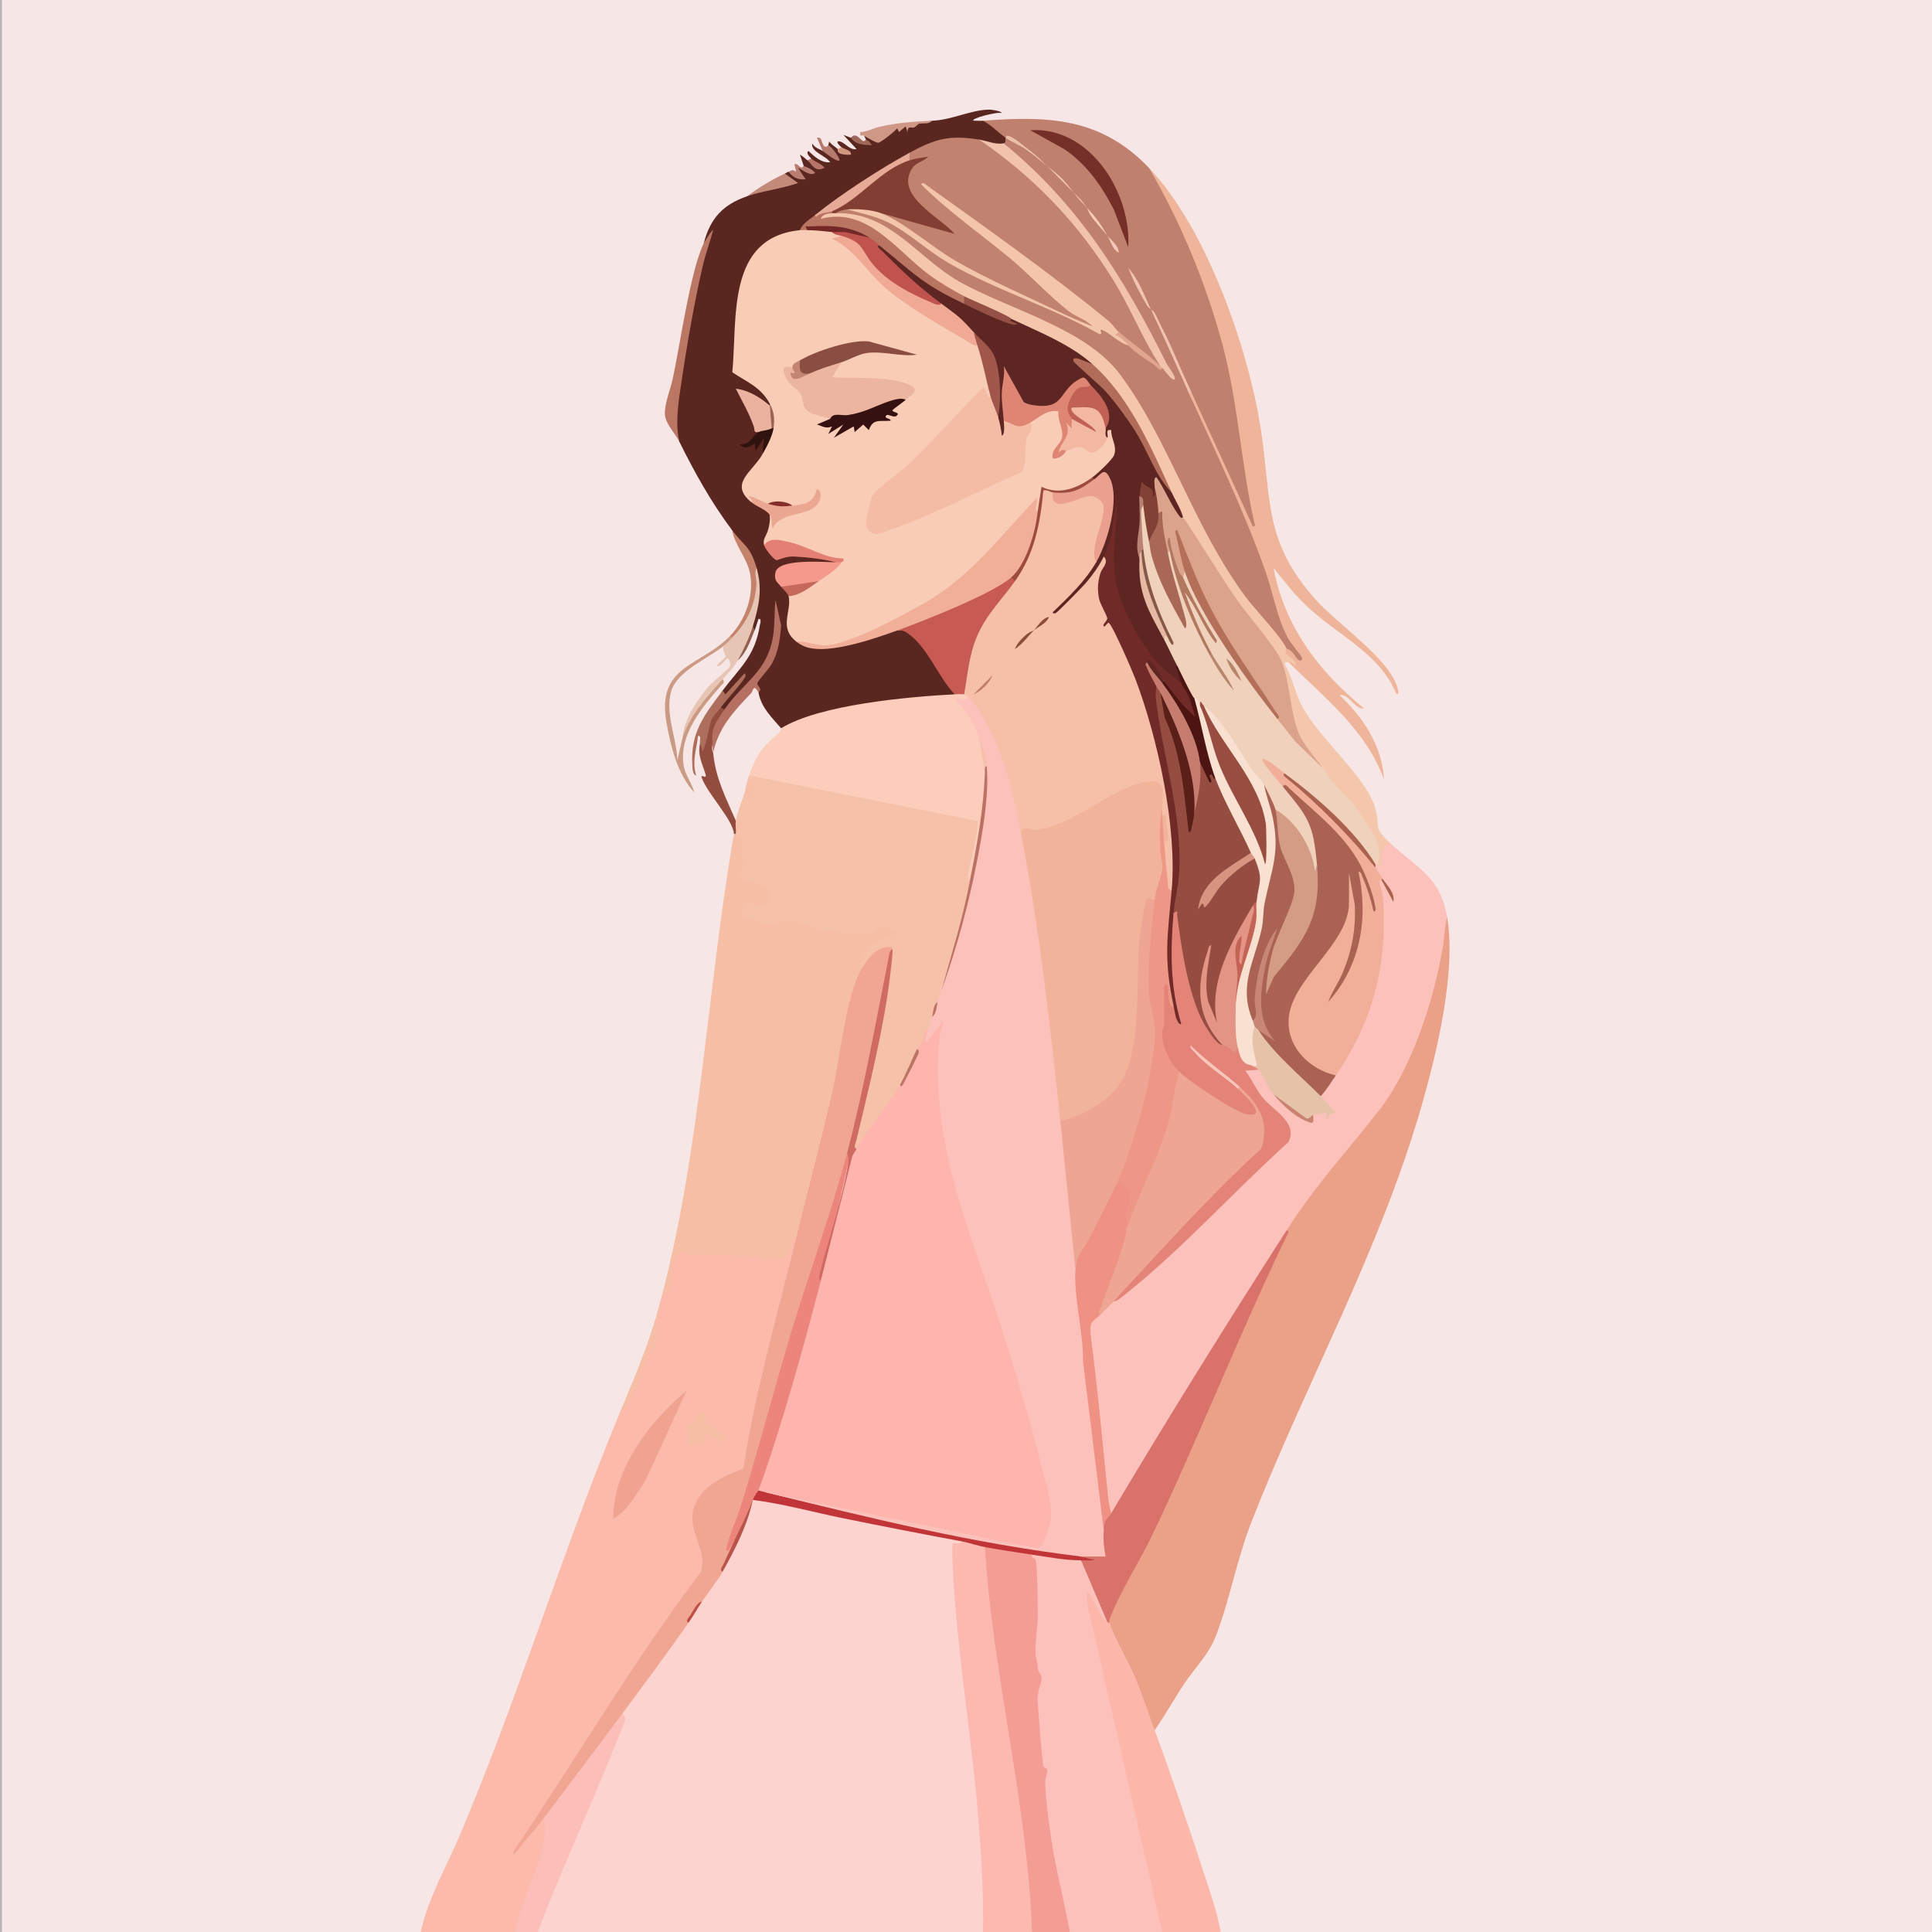 <?xml version="1.0" encoding="UTF-8"?>
<svg id="Layer_1" xmlns="http://www.w3.org/2000/svg" version="1.1" viewBox="0 0 600 600">
  <!-- Generator: Adobe Illustrator 29.2.1, SVG Export Plug-In . SVG Version: 2.1.0 Build 116)  -->
  <defs>
    <style>
      .st0 {
        fill: #e7c5b4;
      }

      .st1 {
        fill: #f3b8a1;
      }

      .st2 {
        fill: #cf9886;
      }

      .st3 {
        fill: #ec857c;
      }

      .st4 {
        fill: #f2c3b0;
      }

      .st5 {
        fill: #c28572;
      }

      .st6 {
        fill: #351111;
      }

      .st7 {
        fill: #ee9787;
      }

      .st8 {
        fill: #d06b63;
      }

      .st9 {
        fill: #f1c2af;
      }

      .st10 {
        fill: #f0a693;
      }

      .st11 {
        fill: #f2c3ac;
      }

      .st12 {
        fill: #bb7663;
      }

      .st13 {
        fill: #f7e6e6;
      }

      .st14 {
        fill: #f4c5ad;
      }

      .st15 {
        fill: #fcb7aa;
      }

      .st16 {
        fill: #fcc1bb;
      }

      .st17 {
        fill: #c1826f;
      }

      .st18 {
        fill: #b46f59;
      }

      .st19 {
        fill: #c38a7a;
      }

      .st20 {
        fill: #f5c6b0;
      }

      .st21 {
        fill: #fdb5ad;
      }

      .st22 {
        fill: #cb9a84;
      }

      .st23 {
        fill: #ad6e5c;
      }

      .st24 {
        fill: #fbcdba;
      }

      .st25 {
        fill: #c67d6f;
      }

      .st26 {
        fill: #f0a390;
      }

      .st27 {
        fill: #dba38b;
      }

      .st28 {
        fill: #30120f;
      }

      .st29 {
        fill: #ba8273;
      }

      .st30 {
        fill: #fcbeb8;
      }

      .st31 {
        fill: #f4c8b6;
      }

      .st32 {
        fill: #c5826a;
      }

      .st33 {
        fill: #f0d1bb;
      }

      .st34 {
        fill: #eba792;
      }

      .st35 {
        fill: #e6c2a9;
      }

      .st36 {
        fill: #f6bfa8;
      }

      .st37 {
        fill: #814136;
      }

      .st38 {
        fill: #fdd3cf;
      }

      .st39 {
        fill: #eba088;
      }

      .st40 {
        fill: #f6c1a9;
      }

      .st41 {
        fill: #f3c5aa;
      }

      .st42 {
        fill: #de8573;
      }

      .st43 {
        fill: #b67a6e;
      }

      .st44 {
        fill: #f9c5bc;
      }

      .st45 {
        fill: #c16054;
      }

      .st46 {
        fill: #b7876d;
      }

      .st47 {
        fill: #b8544a;
      }

      .st48 {
        fill: #f1af9a;
      }

      .st49 {
        fill: #ef9183;
      }

      .st50 {
        fill: #8b4e3b;
      }

      .st51 {
        fill: #f6c8b4;
      }

      .st52 {
        fill: #c9836e;
      }

      .st53 {
        fill: #ab6150;
      }

      .st54 {
        fill: #fdc1bb;
      }

      .st55 {
        fill: #d89381;
      }

      .st56 {
        fill: #93604f;
      }

      .st57 {
        fill: #5a2620;
      }

      .st58 {
        fill: #954d41;
      }

      .st59 {
        fill: #f8ccb7;
      }

      .st60 {
        fill: #ebe8df;
      }

      .st61 {
        fill: #865845;
      }

      .st62 {
        fill: #a0564b;
      }

      .st63 {
        fill: #f2b39b;
      }

      .st64 {
        fill: #eea593;
      }

      .st65 {
        fill: #955145;
      }

      .st66 {
        fill: #c0534d;
      }

      .st67 {
        fill: #c0806e;
      }

      .st68 {
        fill: #a0675b;
      }

      .st69 {
        fill: #f5bca5;
      }

      .st70 {
        fill: #ebb2a0;
      }

      .st71 {
        fill: #e0a690;
      }

      .st72 {
        fill: #ba7d71;
      }

      .st73 {
        fill: #c75b54;
      }

      .st74 {
        fill: #aa6353;
      }

      .st75 {
        fill: #f0a994;
      }

      .st76 {
        fill: #f49d94;
      }

      .st77 {
        fill: #c6695b;
      }

      .st78 {
        fill: #742825;
      }

      .st79 {
        fill: #eba08f;
      }

      .st80 {
        fill: #d49b85;
      }

      .st81 {
        fill: #9d6455;
      }

      .st82 {
        fill: #9e4b3f;
      }

      .st83 {
        fill: #f1ae99;
      }

      .st84 {
        fill: #994c40;
      }

      .st85 {
        fill: #e47f73;
      }

      .st86 {
        fill: #8c4d3a;
      }

      .st87 {
        fill: #b97562;
      }

      .st88 {
        fill: #e6b9a5;
      }

      .st89 {
        fill: #823e32;
      }

      .st90 {
        fill: #5b1f1a;
      }

      .st91 {
        fill: #5d2622;
      }

      .st92 {
        fill: #e39484;
      }

      .st93 {
        fill: #bc7664;
      }

      .st94 {
        fill: #d9726a;
      }

      .st95 {
        fill: #934d3e;
      }

      .st96 {
        fill: #4d1512;
      }

      .st97 {
        fill: #732f28;
      }

      .st98 {
        fill: #a96856;
      }

      .st99 {
        fill: #fcb9af;
      }

      .st100 {
        fill: #b1775f;
      }

      .st101 {
        fill: #b77569;
      }

      .st102 {
        fill: #e48377;
      }

      .st103 {
        fill: #f7bea6;
      }

      .st104 {
        fill: #8a4d41;
      }

      .st105 {
        fill: #b57061;
      }

      .st106 {
        fill: #b6b3b5;
      }

      .st107 {
        fill: #c36355;
      }

      .st108 {
        fill: #b26d5a;
      }

      .st109 {
        fill: #e7aa97;
      }

      .st110 {
        fill: #efb59b;
      }

      .st111 {
        fill: #c88774;
      }

      .st112 {
        fill: #fbbaaa;
      }

      .st113 {
        fill: #f4c6ac;
      }

      .st114 {
        fill: #edc0a8;
      }

      .st115 {
        fill: #852e2a;
      }

      .st116 {
        fill: #d1977f;
      }

      .st117 {
        fill: #ebb5a0;
      }

      .st118 {
        fill: #702a27;
      }

      .st119 {
        fill: #f9ccb6;
      }

      .st120 {
        fill: #f8e1d0;
      }

      .st121 {
        fill: #f5998d;
      }

      .st122 {
        fill: #c27d6c;
      }

      .st123 {
        fill: #bc7262;
      }

      .st124 {
        fill: #b8846a;
      }

      .st125 {
        fill: #c13538;
      }

      .st126 {
        fill: #bf4f43;
      }
    </style>
  </defs>
  <rect class="st13" width="600" height="600"/>
  <path class="st38" d="M298.828,478.711c1.276,1.445-.425,1.893-1.886,1.766,1.107,23.01,3.327,46.244,6.66,69.7,1.512,15.14,2.992,30.375,2.891,45.559-.005.706-.198,1.414-.404,2.135-.208.728-.5,1.431-.816,2.128h-138.281l.446-3.321c8.639-21.563,17.118-42.625,25.437-63.188l.484-1.459c5.255-10.188,12.493-19.93,20.508-28.125.7-2.324,2.277-4.736,4.102-6.445-.032-3.263,3.564-7.917,6.445-9.375,3.44-7.237,6.565-14.659,9.375-22.266l1.523-.587c20.966,3.522,42.138,8.014,63.516,13.478Z"/>
  <path class="st112" d="M247.266,384.375l.156,2.649c-5.789,23.042-11.003,46.228-15.644,69.557l-1.465.941c-12.255,4.053-17.423,11.863-11.637,23.53.707,2.469.971,5.135.045,7.625-18.173,25.558-35.701,51.552-52.584,77.981.599-1.02,1.398-1.751,2.613-1.814,3.313-.004,1.291,7.947.641,10.13-2.776,7.864-5.432,15.76-7.967,23.688l-1.463,1.338h-29.297c2.4-10.874,8.133-20.528,12.408-30.659,18.014-42.692,31.439-87.119,49.116-129.888,3.644-6.152,6.481-12.68,8.512-19.582,1.993-3.33,3.062-7.154,3.207-11.473.601-2.1,1.209-4.337,1.758-6.445,1.717-2.324,2.512-5.23,2.385-8.719.959-3.597,2.157-6.54,6.456-4.753l19.086.582c6.048,1.705,10.847,2.395,11.843-5.131.977-1.378,2.29-1.2,1.83.443l-0-0Z"/>
  <path class="st16" d="M335.742,484.57l1.488.506c.647.605,6.708,15.149,6.92,16.311.138.757.058,1.779-.204,2.519-.551.609-1.163.86-1.597.21l-3.384-5.599,22.955,100.516-.981.968h-28.711c-.382-.436-.745-.884-1.042-1.372-.288-.473-.555-.943-.672-1.445-3.359-14.357-6.242-28.952-7.096-43.511.784-2.153.667-3.688-.351-4.607-2.215-9.723-2.463-19.004-.745-27.843-1.024-2.402-1.662-4.949-1.915-7.643.641-9.47,1.064-19.036.22-28.578-1.265-.598-1.415-1.444-.117-2.189.366-.355.725-.625,1.061-.599,4.562.354,9.878,1.325,14.174,2.356l-0-0Z"/>
  <path class="st99" d="M305.859,480.469c.662,1.511,1.307,3.066,1.503,4.716,3.416,28.722,7.514,57.274,11.915,85.873.927,7.993,1.845,16.018,2.187,24.062.034.801-.111,1.612-.272,2.432-.162.829-.411,1.641-.684,2.448h-15.234c.23-10.669-.393-21.295-1.177-31.929-1.98-26.887-6.957-54.792-8.223-81.426-.053-1.119-.247-7.098.023-7.348.253-.235,2.557.487,2.931-.586,1.805-.591,5.971.186,7.031,1.758l0.0 0Z"/>
  <path class="st76" d="M320.508,482.812c-.304,1.339,1.077.831,1.217,2.015.527,4.467.519,11.753.567,16.465.035,3.49-.988,9.792-.671,12.897.108,1.056.557,1.139.698,4.107.042.89,1.123,1.556,1.163,2.873.059,1.969-1.537,4.057-1.263,7.09.577,6.38.888,13.327,1.756,19.928.147,1.114,1.159.77,1.24,1.225.198,1.107-.696,2.939-.628,4.562.206,4.974,1.131,11.915,1.863,16.939,1.4,9.613,4.085,19.49,5.776,29.087h-11.719c-1.422-40.191-12.184-79.45-14.648-119.531,4.672-.506,10.34.47,14.648,2.344h0Z"/>
  <path class="st15" d="M343.945,503.906c.166-.512.362-.504.586,0l1.766,1.319c4.858,9.557,8.995,18.942,12.495,29.19.142.415.118.89.084,1.386-.035.505-.147,1.005-.282,1.504,5.41,14.68,10.522,29.79,15.39,44.668,1.932,5.905,4.027,11.922,5.117,18.027h-18.164l-23.366-102.317-.066-3.152c.675-.934,5.213,9.437,6.439,9.375h0Z"/>
  <path class="st30" d="M193.359,532.031l.924,1.799c-8.55,22.283-18.761,43.883-27.291,66.169h-7.031c1.682-9.504,7.753-19.936,9.11-29.266.283-1.945.708-4.055-.321-5.891,6.677-11.928,15.079-23.017,24.609-32.812Z"/>
  <polygon class="st106" points=".586 1.172 .586 598.828 .586 600 0 600 0 0 .586 0 .586 1.172"/>
  <path class="st39" d="M358.594,537.305c-1.813-4.919-3.596-10.293-5.576-15.224-2.435-6.062-6.243-11.984-8.486-18.174-1.262-1.526-.352-3.446.508-5.194,8.219-15.175,15.927-30.961,23.123-47.357,9.907-23.664,20.389-46.772,31.447-69.325l.073-1.55c8.596-12.935,18.032-25.34,28.309-37.214,11.815-16.799,17.667-37.434,19.991-57.5l1.431-1.002c2.889,16.952-3.152,41.992-7.912,58.592-12.85,44.809-35.755,85.717-52.714,128.927-4.739,12.076-6.845,24.469-11.159,35.716-2.236,5.829-6.427,9.799-9.794,14.815-3.187,4.748-5.935,9.821-9.242,14.489h-0Z"/>
  <path class="st54" d="M431.836,261.914c8.331,7.737,15.45,10.364,17.578,22.852-.803,3.056-.826,6.318-1.357,9.483-2.74,16.349-9.546,37.42-19.761,50.551-10.338,13.288-19.235,22.523-28.686,37.231l-1.665,3.77c-16.464,27.153-33.155,54.162-50.074,81.026l-2.753,3.095-1.362-.438c-2.314-17.874-4.414-36.998-6.283-55.403-.286-2.821.949-6.393,4.13-5.682.56-1.812,1.784-4.631,4.102-4.102,18.094-16.193,36.103-33.178,53.518-50.31,1.498-1.473-.627-5.859-2.238-6.878-2.967-1.885-11.552-12.135-10.982-14.672.369-1.645,3.74-.675,4.819-.21,2.327-.353,5.225,5.69,4.688,7.617,3.294,3.557,6.977,6.182,11.048,7.877l1.256-1.431c-.636-2.063,5.071-2.195,5.088-.805.028,2.286-1.359,1.713-.366-.451-1.545-1.47-2.338-3.004-2.378-4.603-.286-2.214,2.416-6.229,4.688-6.445l.526-2.906c11.018-16.759,15.736-37.813,11.976-57.314.02-.84.714-.917,1.56-.718,2.84,4.101,3.035,4.101.586,0-1.656.624-3.408-2.194-2.344-3.516-.387-.611-.387-1.001,0-1.172.166-.512.362-.504.586,0l.821-.491c-.246-5.149.847-7.134,3.281-5.955l-0.0 0Z"/>
  <path class="st103" d="M228.516,258.984c.494-.01,1.772.302,2.009.748.521.982,1.974,7.833,1.79,8.954-2.653,2.707-1.334,4.283,3.957,4.729,7.746,2.539,2.725,12.481-3.834,7.472-1.082,2.187-1.375,3.309,1.515,2.977,2.82,2.1,6.361,2.41,10.623.93l2.116.013c7.62,2.575,15.503,4.664,23.666,4.072,3.365-4.582,13.009-.623,6.304,3.171-4.078.948-8.775,4.213-8.887,8.536.321,1.882-.168,3.974-1.469,6.275-3.244,14.729-6.445,29.652-9.603,44.771-2.286,11.242-5.431,22.156-9.436,32.743-.507-1.443-.919.578-1.072.972-.442,1.141-1.398,4.421-2.094,4.944-.498.374-4.628,1.067-5.422,1.073-2.099.015-3.349-1.042-5.177-1.133-6.227-.312-12.746-.705-18.755-.574-1.758.038-2.631-1.47-4.426.257-.227.218-2.116,3.419-2.149,3.627-.324,2.076,1.766,7.67-2.507,8.413,12.168-46.78,13.975-95.478,22.266-142.969.166-.512.362-.504.586,0l0-0Z"/>
  <path class="st57" d="M289.453,37.5c6.445-.272,12.036-3.415,17.808-3.455.503-.004,3.702.381,3.869,1.106-.963-.622-9.826,1.615-8.786,2.344.966-.04,1.966.081,2.93.006,2.854.227,6.858,2.367,7.031,5.273,1.396,1.331,1.518,2.384-.586,1.758-.262,1.457-1.131,1.379-2.367,1.187l-5.251-2.358-1.545.953c-6.524-1.186-12.69.238-18.378,3.535l-1.757-.387c-1.82,2.087-4.309,3.845-7.465,5.272-6.983,5.243-14.26,9.931-21.831,14.064l.237,1.304c-1.781,1.178-3.422,2.306-4.925,3.384l-1.24,1.333c-14.235,1.972-16.44,14.012-17.662,26.062-.218,2.149-1.449,15.521-1.153,16.286,4.188,1.902,8.568,4.626,11.145,8.683l-.464,1.542v.586l-1.521.25c-2.041-1.662-4.316-3.062-6.84-3.855,2.39,4.008,4.005,7.944,4.845,11.808.371.933.042,1.805-.986,2.616l.429.541c3.687-4.926,3.349.77,1.729,3.874l.647,1.179c-2.14,2.507-4.047,5.165-5.721,7.974.158,2.035.678,3.867,1.559,5.496,1.624-.559,6.973,1.992,5.859,4.102.887,3.929.607,6.113-1.758,9.375,1.414.371,2.747,1.5,3.998,3.386,5.704-2.097,13.196-.788,18.268,1.888l-.883,1.157-9.926-.043c-3.149.124-9.522,1.077-5.791,5.147l-.392,1.356c1.758.106,3.892,1.144,2.344,2.93l1.32,1.038c-1.351,4.88-.949,8.761,1.207,11.644l-.184,1.381c5.558,2.256,11.194,2.216,16.941.18l13.308-4.438,1.392.743,2.999-.355c5.687,5.259,10.579,11.471,14.674,18.637l-.095,1.639-1.248,1.241c-17.83.221-34.818,3.446-50.965,9.675l-1.693-.369-1.523.029c-2.359-2.183-7.626-8.311-5.508-11.162.082-1.122-.35-1.742-1.295-1.862l-.178-1.48-7.43,8.333-1.644.283c-1.012,1.343-1.42,1.024-1.172-.586-.847-.78-.512-1.812,1.006-3.094-.992-.846-1.116-.992-.42-2.179,5.405-7.217,10.032-10.576,11.574-20.365.098-.623.623-2.036-.433-1.897-.401,1.135-.726,2.405-1.179,3.511-.548.512-.743.121-.586-1.172l-.726-1.645c2.131-5.44,2.783-10.74,1.898-16.519l-1.394-.561c-1.785-3.836-3.86-7.555-6.223-11.157-6.689-8.998-11.434-17.588-16.406-27.539l-1.753-5.074c1.318-18.766,4.637-38.231,10.201-56.34l-.831-.11c1.986-7.783,5.984-12.067,13.477-14.648,4.131-2.193,8.521-3.69,13.17-4.491-1.321-.666-1.804-1.513-1.451-2.54.381-.174.644-.437,1.172-.586.934.126,1.855.421,2.764.885-1.039-2.724.715-2.627,2.809-1.471.074.041-1.43-.437-.885-1.172l-1.166-3.515c.092-.114,2.018,1.461,2.338,1.758.822-.319,1.926.767,2.599,1.44.096.096-2.058-1.183-1.427-2.026-.499-.478-1.774-1.661-.882-2.341,1.836,1.743,4.008,3.77,6.741,3.507-1.377-2.114-6.042-3.176-5.569-5.851.78,1.458,2.282,1.712,3.226,2.341l.54-.577c1.54,1.08,1.946.686,1.218-1.181l.29-1.169c.681.982,1.865,1.598,2.64,2.341.948.375,1.381.477,1.172-.586-.902-.633-2.148-2.26-.327-1.73,1.477.43,2.977,2.763,5.014,2.31l-4.093-4.4,2.335.89c2.799,1.476,4.361,1.671,4.688.586l-.586-1.172c.865-.803,2.304-.493,4.316.93l5.101-3.75c3.834-.484,7.753-1.078,11.677-1.868l0.0 0Z"/>
  <path class="st67" d="M356.836,52.148c20.123,28.622,27.249,63.629,31.488,97.642l2.475,12.651c.156,1.529-.735,2.077-2.2,1.6-6.406-14.205-12.697-28.456-18.873-42.752-3.982-8.6-8.084-16.998-12.305-25.195q-.697-.945,0,0c4.562,8.253,8.491,16.924,11.719,25.781,9.011,18.318,17.878,36.95,25.24,55.947,1.846,9.864,5.512,18.533,10.999,26.006-.579,5.305-4.294-.106-5.771-2.266l-.795.125c-16.422-17.789-28.219-39.555-38.502-62.244-11.715-22.241-15.654-28.729-37.89-39.452-16.27-6.342-30.896-13.666-43.59-25.626-5.769-4.501-12.183-7.135-19.262-8.155.289-1.167,2.943-2.483,3.516-1.172,6.694.456,12.855,2.334,18.322,6.428,8.952,6.76,18.381,12.855,28.839,17.272l28.618,13.023c3.886-.817,6.289.041,7.209,2.573l4.317,2.892.913-.11c3.226,2.798,6.437,5.178,9.634,7.141l.826-.268c-11.741-23.446-26.74-48.614-48.095-66.305l-1.95-3.154c.835-.288.411-1.322.586-1.758,2.473.259,5.096,2.413,7.031,4.102,2.104,1.353,4.057,2.915,5.859,4.688,2.962,2.5,5.69,5.252,8.203,8.203l4.102,4.688,6.445,8.789q1.772,2.569,0,0l-6.445-8.789-4.102-4.688c-2.521-2.964-5.229-5.694-8.203-8.203l-5.273-4.688c-2.45-1.884-4.989-3.251-7.617-4.102-2.37-1.63-4.389-3.918-7.031-5.273,20.583-1.596,36.738-.85,51.562,14.648h0Z"/>
  <path class="st110" d="M356.836,52.148c18.081,18.903,31.592,57.8,35.081,83.571,2.89,21.343,1.233,33.012,16.496,50.3,6.746,7.641,23.125,18.556,25.621,27.7.104.38.586,2.469-.444,1.618-5.194-12.317-17.584-17.791-26.959-26.365-4.205-3.845-7.6-8.162-11.119-12.606,3.367,18.129,14.11,32.263,28.116,43.655-3.022.396-4.636-4.713-7.611-4.107,7.32,6.796,13.254,15.78,13.77,26.074-5.668-15.389-18.375-25.209-29.593-36.325.043-1.398,1.356-.302,1.264-.3-2.371.038-5.192-3.944-1.85-3.801,1.95.162,2.724,3.034,3.817,3.51.69.301,1.165-.175.866-.866-.533-1.228-3.349-4.196-4.381-6.169-3.467-6.623-4.502-13.817-6.912-20.627-6.611-18.688-15.658-37.448-23.858-55.536-.225-.798-.197-.971.586-.586,6.488,14.033,12.948,28.107,19.343,42.183,1.103.126.449-1.181.317-1.781-4.058-18.38-4.903-36.889-9.866-55.177-5.094-18.773-12.896-37.607-22.685-54.366v0Z"/>
  <path class="st113" d="M258.398,66.211c.44-.595.865-.682,1.172,0,16.697-.522,25.193,13.765,38.278,21.194,15.525,8.815,39.234,14.375,50.09,29.012,15.147,20.421,22.604,46.925,38.887,68.925,2.896,3.913,11.381,12.73,12.784,16.22.022.054-.687.39-.33,1.119.633,1.29,3.9,2.675,2.969,4.152-1.076-1.104-.848-1.377-2.054-1.169-.73.126-1.443-.443-1.126.822,2.287,3.916,3.045,8.461,5.119,12.471,5.291,10.228,19.94,22.188,22.797,31.695,1.96,6.523-.955,5.87,4.851,11.262-1.638-.091-2.486,2.273-2.7,3.503-.286,1.648.905,5.79-1.402,2.942-.318-2.898-1.012-5.75-2.083-8.557-4.448-6.998-9.518-13.579-15.212-19.742l.303-1.584c-5.182-4.479-8.562-9.744-10.141-15.793-.799-6.218-2.2-12.219-4.203-18.004-9.512-12.725-18.761-25.671-27.42-39.613-.409-.658-.686-1.4-.953-2.156-.271-.768-.468-1.562-.643-2.364-1.475-1.915-4.14-5.386-3.516-7.617l-2.77-4.532c-5.771-11.737-11.681-23.729-21.094-33.025l-.746-2.287c-7.538-4.292-15.27-8.239-23.195-11.841-.261-.864-.928-1.605-2-2.222-.225.367-.531.603-.878.447-4.361-1.959-8.718-3.935-13.056-5.963l-.714-1.516c-.681.223-1.475.455-2.076.124-8.885-4.885-15.508-10.574-22.81-17.341-5.405-4.542-11.886-7.514-19.033-5.856-3.234-.704.855-3.528,2.904-2.709v-0Z"/>
  <path class="st60" d="M.586,598.828V1.172v597.656Z"/>
  <path class="st93" d="M210.938,137.109c-1.103-2.207-3.472-4.703-4.234-7.195-.943-3.087,1.431-8.66,2.189-12.135,2.273-10.419,5.563-33.979,9.662-42.194.243-.487,2.639-4.481,2.924-4.101-.981,3.675-2.352,7.305-3.238,11.112-2.553,10.975-4.899,24.451-6.547,35.64-.929,6.309-2.075,12.51-.756,18.873Z"/>
  <path class="st0" d="M233.789,194.531c-.233,3.686-2.502,7.562-4.688,10.547-1.596,2.764-2.762,3.683-4.688,5.859l-.156.932c-4.944,4.921-8.654,10.896-12.149,16.646-.431-.267-.917-.589-1.062-1.097-1.214-4.245,10.272-18.371,14.52-20.855-.357-1.755.791-1.021.225-.345-3.321,3.968-5.922-.039-1.751-2.562-.746-1.092-.426-2.181.959-3.267-.03-.933,1.406-2.349,2.344-2.344,5.158-6.444,7.382-13.374,6.676-21.423l.941-.257c1.866,6.467.821,11.738-1.172,18.164h-0Z"/>
  <path class="st95" d="M225,220.312l.446,1.417c-2.793,3.482-3.754,7.681-3.962,12.059l1.351,1.463c.777,5.712,3.095,11.018,5.459,16.226l.222,3.405c1.619.327,1.8,3.96,0,4.102h-.586c-.246-4.307-8.008-12.249-9.952-17.297-.65-1.688,1.64.548,1.152-1.146-.951-3.304-2.54-5.772-1.747-9.682l.737-.228c.274-4.411,1.738-8.115,4.391-11.112l1.317.207,1.172.586 0-0Z"/>
  <path class="st22" d="M227.344,198.047c-.817.834-1.37,1.535-2.344,2.344-.581.515-.774,1.197-.656,1.981-12.427,7.349-18.779,11.418-13.751,26.956.312-.551.877-.778,1.517-.812,2.83-7.236,7.332-11.957,12.305-17.578.912,1.083.057,1.334-.566,2.052-5.686,6.55-12.931,14.992-11.584,24.458.467,3.283,2.557,5.579,3.355,8.647-5.151-5.522-7.294-14.15-8.623-21.547-3.253-18.106,10.531-17.446,19.762-27.086.823-.777,1.125-.449.586.586v0Z"/>
  <path class="st23" d="M223.828,219.727c-1.046,1.448-2.337,2.468-3.06,4.264-.308.763-2.054,10.211-2.794,9.213.37-.992-.481-1.804-.592-2.344-.148-.723.537-2.429-.58-2.341-.5,4.249-1.966,7.981-.598,12.298-1.153-.167-1.139-2.353-1.192-3.194-.649-10.171,3.71-15.571,9.401-23.17l.879,1.173,5.862-6.443c.444-.084.366.555.3.883-.241,1.204-6.231,7.729-7.627,9.661v-0Z"/>
  <path class="st32" d="M234.961,176.367c-.832,1.603.13,3.45-.056,5.499-.596,6.553-3.075,11.603-7.561,16.181l-.586-.586c4.768-4.979,7.452-12.484,6.18-19.363-.846-4.578-4.745-8.783-5.594-13.449,3.623,4.873,5.632,4.837,7.617,11.719Z"/>
  <path class="st2" d="M289.453,37.5c-1.067,1.247-2.912.598-4.107.963-.319.097-.838.836-1.555,1.17-.52.242-1.918-.856-1.964,1.379l-.584-1.754-2.048,1.756-.58-1.168c-.759,1.01-5.007,4.376-5.846,4.482-.697.088-3.465-1.619-4.41-2.141-.792-.437-1.418.654-1.173-1.166,2.03-.098,3.808-1.12,5.741-1.59,5.462-1.328,11.211-1.707,16.525-1.932Z"/>
  <path class="st103" d="M203.906,408.398c-.268,2.185.385,7.41-.401,9.22-.379.874-1.456.984-2.076,2.059-1.068,1.85-1.886,6.545-3.245,9.659-1.48,3.394-2.999,7.806-5.997,10.116,4.263-10.315,8.629-20.258,11.719-31.055v0Z"/>
  <path class="st19" d="M243.75,53.906l4.098,2.923c-5.087,1.826-10.739,2.359-15.817,4.108,3.472-2.6,7.764-5.224,11.719-7.031Z"/>
  <path class="st43" d="M255.469,46.875l-1.758-4.096c1.879-.38,1.174,1.824,2.37,2.69.598.433,1.086-.361,1.145-.352.817.125,3.399,3.516,3.513,4.684-.776.707-4.431-2.366-5.271-2.927h0Z"/>
  <path class="st72" d="M249.609,51.562c1.384.463,2.487.994,3.513,2.053-1.297,1.581-5.067-1.673-5.265-1.467l2.335,3.512c-2.124.317-4.077-.568-5.271-2.341.681-.192.917-.978,2.339-.001l-.579-2.339c1.084-.325,1.411.894,2.152,1.044.422.085.733-.476.776-.462h-0Z"/>
  <path class="st56" d="M234.375,195.703c-1.275,3.111-2.603,7.278-5.273,9.375,1.643-2.844,3.724-7.44,4.688-10.547l.586,1.172Z"/>
  <path class="st68" d="M268.945,43.359c.68.245,1.545,1.031,1.758,1.752-2.385-.159-5.01-.083-6.445-2.338,1.55-1.947,2.866.739,3.893,1.046.343.103.751-.476.794-.46Z"/>
  <path class="st101" d="M251.953,49.219c1.115,1.068,3.289,1.63,4.097,2.922-3.012,1.393-3.611-.8-5.269-2.336l1.172-.586Z"/>
  <path class="st116" d="M261.328,45.703c1.169.82,3.162.848,2.927,2.341-1.115.04-2.352.05-3.396-.391-1.033-.436-.609-1.274-.703-1.364l1.172-.586Z"/>
  <path class="st10" d="M277.148,294.727c-3.147,18.947-7.147,38.881-11.793,58.039-.46,1.897-1.025,3.69-2.27,5.243-.765,6.016-2.12,11.928-4.066,17.737-9.827,30.516-19.093,61.286-27.797,92.31l-4.145,10.558.852.099c-.55,2.884-1.7,5.666-3.451,8.346l-.065,1.029c-1.926,3.388-4.33,6.189-6.445,9.375-1.687,1.61-3.599,4.247-4.102,6.445-6.613,9.458-13.624,18.855-20.508,28.125-8.126,10.944-16.445,21.892-24.609,32.812-2.832,3.787-6.292,7.305-9.085,11.13l-.283-.866c19.566-28.908,37.259-59.123,58.327-86.987,2.518-8.089-6.957-14.385-.224-23.662,3.151-4.343,8.588-6.501,13.391-8.424,3.712-24.255,10.605-47.859,16.39-71.659,3.749-15.424,7.947-30.774,11.434-46.281,2.357-10.479,3.989-28.967,9.074-37.508-.46-2.648,3.429-6.792,6.261-7.393,1.723-.365,4.176-.76,3.114,1.533Z"/>
  <path class="st125" d="M237.891,463.477c27.643,6.284,55.289,12.534,83.187,17.573,4.974-.78,10.057.373,14.664,2.349l4.589.585c.62,2.054-3.917,2.635-4.589.587-5.093-.01-10.195-1.005-15.234-1.758-4.815-.719-9.859-1.483-14.648-2.344-2.175-.391-4.696-1.326-7.031-1.758-12.353-2.286-24.711-4.708-37.026-7.212-9.32-1.895-18.607-4.51-28.013-5.678-1.572-1.019.026-3.593,1.758-2.93,1.018-.926,1.878-.708,2.344.586h0Z"/>
  <path class="st47" d="M224.414,488.086c-1.177-.352.001-1.754.287-2.351,1.113-2.326,2.128-4.712,3.229-7.024.21-4.168,2.694-10.08,5.859-12.891-1.517,7.461-5.584,15.598-9.375,22.266Z"/>
  <path class="st126" d="M217.969,497.461c-1.401,2.111-2.642,4.357-4.102,6.445-1.279-.368.133-1.659.466-2.172.698-1.075,2.296-4.455,3.636-4.274Z"/>
  <path class="st26" d="M190.436,471.68c-.033-15.537,11.415-30.322,22.84-39.843l-12.997,28.305c-2.9,3.964-5.353,9.194-9.843,11.538v0Z"/>
  <path class="st103" d="M219.847,442.856c.429.288,1.531.045,2.212.405.794.42.831,1.395,1.371,1.868.304.267,3.715.931,1.573,2.246-1.29.793-5.169-.87-5.57-2.636-1.362.768-.484,3.19-1.423,3.838-.51.353-3.71.462-4.096.2-.225-.153-.727-4.915-.567-5.414.292-.914,1.714-1.103,2.294-1.841.436-.553,1.787-4.873,3.214-2.663.545.844.256,3.503.991,3.997h0Z"/>
  <path class="st94" d="M344.531,503.906h-.586l-8.203-19.336c.765.001,4.105.229,4.107-.293-1.333.074-3.17-.765-4.107-.879l.636-1.172,5.555-.126c-.866-2.937-.586-5.238.84-6.905-.525-3.573.257-5.331,2.344-5.273,17.295-29.083,36.185-59.4,54.492-87.891,1.174.349.001,1.756-.286,2.352-14.621,30.296-26.918,61.796-41.398,92.194-3.793,7.962-10.113,17.831-13.072,25.628-.215.568-.428,1.074-.321,1.701Z"/>
  <path class="st33" d="M356.836,168.164l1.308.63c.977,7.148,4.415,13.885,7.822,20.268l-4.008-15.204.738-2.178c-.003-.512.03-.74.586-.586,1.454,4.217,3.018,8.428,4.693,12.632l-.231,1.221c2.469,6.234,5.084,12.358,7.843,18.374.691.658.737.394.586-.586-3.943-5.573-6.498-12.345-8.641-18.877l1.249.077c-1.549-1.1-1.621-2.788-1.397-4.638-.437-1.038-.783-1.921.586-1.758l1.528.832c7.72,15.795,16.781,30.752,27.183,44.871l1.728.918c4.072,4.874,8.183,9.646,12.334,14.317,3.333,4.643,5.024,6.726,9.05,10.549,1.177,1.118,6.555,9.308,7.257,10.937,1.095,2.539,1.976,5.769.685,8.397h-.586c-8.211-10.429-18.13-19.507-28.125-28.125l-1.347.445c-3.218-2.927-2.834-2.157,1.153,2.31l-.392,1.346c4.9,3.372,9.07,8.824,10.406,14.871.331,1.498,1.452,6.735,1.184,7.75-.155.588-.584,1.03-1.043,1.403.078,2.596-.509,3.285-1.762,2.068-1.057-6.578-4.536-12.674-9.819-16.762l-1.31-2.299-.702.091-2.814-7.709-1.447-.108c-5.803-8.071-11.57-16.239-17.303-24.501h-1.172c-.642-.539-1.228-1.32-1.758-2.344-.368.212-.662.368-.692.327-1.973-2.633-3.627-7.24-4.581-10.288-2.698-1.278-4.56-5.24-4.102-8.203-.921-2.326-.138-2.806,1.172-.586.502-.384.827.669.803.615-4.962-8.98-7.769-18.365-8.42-28.154-.379-.161-.705-.349-.844-.63-.286-.579-.356-12.458.118-12.896.122-.113.402-.056.725.049,2.442,2.651,2.364,7.619,1.758,11.133l0.0 0Z"/>
  <path class="st64" d="M366.211,332.812l1.5-.212c1.574,1.829,20.015,14.221,21.124,12.376.268-.446-3.831-4.842-4.691-5.506l.231-1.384c-.777-.823-.449-1.125.586-.586,2.253-.6,4.621,2.878,5.86,4.723,3.142,4.676,3.909,9.887,1.763,15.23l-16.518,16.104c-9.642,10.766-19.763,21.013-30.363,30.74-1.397,1.497-2.628,2.696-4.102,4.102-1.336-.004-1.793-.553-1.307-1.766,3.27-7.852,6.019-15.871,8.246-24.059l1.264-.542,1.088-6.099c6.601-13.528,11.181-27.501,13.74-41.922l1.578-1.198v0Z"/>
  <path class="st74" d="M396.094,251.367l1.57,2.307c-.133,6.759,2.131,12.239,4.792,18.238,1.043,3.076.896,6.154-.315,9.127-.676.704-8.737,21.913-7.231,21.371.66-.237,6.281-7.94,7.267-9.426,4.494-6.767,6.495-13.763,5.827-21.955.792-.578,1.119-1.468.981-2.67-1.175-12.801-2.737-14.54-10.547-24.023-.641-.899-.68-1.496.389-1.612,1.918-.209,18.557,16.666,20.863,19.613,3.531,4.511,7.454,12.066,8.324,17.785.918,6.032-2.997,4.154-3.781-1.179.528,8.367-.942,16.89-4.872,24.343-.83,1.575-5.482,9.49-6.793,8.324-.395-.351-.609-1.42-.684-2.084,7.258-11.683,9.15-24.911,7.061-38.238l.781,8.707-.781.375c1.291,2.284.993,5.006-.893,8.168-3.229,5.535-6.919,10.766-11.07,15.692-9.375,10.582-6.642,24.22,7.179,28.367l.683,1.386c-1.462,2.134-2.931,4.566-4.688,6.445l-2.165-.503c-3.188-2.751-17.131-15.886-17.284-18.776-.022-.406.035-.817.114-1.229,2.064-.084.285-4.568-.177-3l-1.581.071c-4.026-2.6-3.208-10.33-2.331-14.76,2.658-7.026,4.243-14.177,4.755-21.454,3.417-12.103,5.201-23.182.26-35.318l.832-1.71c.811,1.429,3.207,6.329,3.516,7.617h-0Z"/>
  <path class="st83" d="M399.023,240.234c10.394,8.037,19.769,17.802,28.125,29.297.978,1.265,1.516,2.29,2.344,3.516-.172.397-.368.389-.586,0-1.183,1.158.447,3.736.58,5.572,1.511,20.872-3,38.363-14.642,55.365-8.079-1.876-15.039-8.542-14.656-17.259.555-12.64,18.758-23.371,18.758-36.354v-9.082l1.782,9.644c.4,7.59-.883,14.445-3.852,21.392-1.297,3.034-3.256,5.717-4.37,8.808,9.994-11.168,12.554-25.975,9.375-40.429,1.029.16,1.007,1.182,1.323,1.893,1.459,3.285,2.592,6.89,3.365,10.408,1.058.138.53-1.27.433-1.896-.467-3.007-2.244-7.709-3.538-10.529-4.927-10.733-14.51-17.802-22.965-25.666-.473-.44-1.564-1.962-2.061-.577-.771-.936-7.14-8.069-6.442-8.786,2.711.794,4.845,3.074,7.028,4.685Z"/>
  <path class="st102" d="M379.688,324.609c1.127-1.505,2.278-.563,3.402.515l1.285.071c1.136.451,1.922,1.552,2.358,3.304,1.315.751,2.092,1.602,2.33,2.555,1.819-.764,2.405-.373,1.758,1.172l-4.095.284c2.007,2.571,3.228,5.65,5.28,8.2,3.409,4.237,11.224,7.897,8.115,13.999-17.007,15.323-32.731,32.964-50.624,47.227-1.101.878-2.404,2.058-3.793,2.36,15.047-16.117,29.604-32.642,45.952-47.505,2.787-8.348-.775-13.952-6.694-19.291-1.143-.653-1.117-.534-.586.586,1.622,1.49,9.914,9.145,2.927,7.971-3.808-.64-18.109-10.265-21.091-13.245-2.675.575-4.815-4.677-5.593-7.039-.678-2.059-2.053-7.28.905-7.317-.456-.055-1.137-.196-1.172-.523-.12-1.115-.323-10.772,0-11.231.298-.423.654-.723,1.172-.843.277-1.195.822-1.616,1.302-.493.109,2.972.651,5.285,1.628,6.939l.505.141c-1.772-9.391-2.875-19.676-.505-28.852.529-1.752,1.047-2.138,2.172-.499,1.363,10.613,3.037,21.479,6.477,31.688,1.202,3.569,3.627,7.516,6.585,9.827h0Z"/>
  <path class="st49" d="M349.805,382.031c-.667,5.497-5.91,18.014-7.955,24.021-.278.818-1.031,1.43-.248,2.346-2.362,2.254-3.067,1.659-2.964,5.581,2.161,16.356,3.656,32.783,5.313,49.199.207,2.055.498,4.842,1.167,6.743-1.581,2.659-2.057,1.333-2.344,5.273-.454.061-1.172.023-1.212-.257-2.461-16.94-4.701-35.097-6.397-52.126-.887-8.906-1.757-17.888-2.411-26.822l1.231-1.655c-.401-4.103.905-6.889,3.181-10.132,2.601-6.154,5.837-11.761,9.71-16.821,2.253-2.882,5.407,2.66,5.308,5.225-1.37,3.016-1.88,6.168-2.379,9.423v-0Z"/>
  <path class="st35" d="M390.82,319.922c4.967,7.56,12.944,14.04,19.336,20.508,1.615,1.634,3.17,3.531,4.688,5.267-1.345-.097-2.321.306-2.352,1.761-1.144.192-.3-1.456-.589-1.752-.204-.209-3.441.425-4.091.584-.333,1.614-.92,2.109-2.492,1.277-3.591-2.151-6.777-4.846-9.812-7.722-2.06-2.556-3.247-6.078-4.688-7.617-.408-.436-1.214-.815-1.758-1.172-.615-2.647-1.037-5.611-1.268-8.891-.159-2.046.459-3.184,1.854-3.413,1.411-.852,1.829-.309,1.172,1.172Z"/>
  <path class="st53" d="M427.148,268.359c.116.19-.077.831,0,1.172-6.723-8.696-18.641-20.686-27.228-27.556-.261-.209-2.082-1.482-.897-1.741,9.989,7.366,21.615,17.451,28.125,28.125Z"/>
  <path class="st52" d="M407.812,346.289c.263,2.934-.106,2.797-2.572,1.692-3.642-1.631-7.251-5.057-9.733-8.138l9.994,7.354c.961.68,1.679-.755,2.311-.909Z"/>
  <path class="st53" d="M429.492,273.047c1.267,1.875,3.837,4.386,3.223,7.037l-3.809-7.037h.586Z"/>
  <path class="st40" d="M232.617,240.82l.631-1.069c23.645,4.605,47.237,9.374,70.774,14.307-.882,6.576-1.832,13.101-2.85,19.575-1.917,11.501-4.846,22.829-8.789,33.984,1.419,1.157.629,3.442-1.172,3.516l-1.758,4.688c.729,1.658.318,3.074-1.172,4.102l-.838,1.136c.153,3.318-.74,4.893-2.678,4.723-.791,3.825-2.897,8.009-5.273,11.133.104.411.186.823.19,1.235.012,1.212-10.009,15.725-11.735,17.64-.506.561-1.221.843-1.931,1.046-1.044.355-1.788.218-1.488-.806,5.277-20.016,9.088-41.274,12.62-61.303-.302-.865-.677-.627-1.454-.606-3.62.098-6.252,3.662-7.921,6.465-1.836.205-1.169-.473-.713-1.59,1.339-3.282,2.436-5.011,5.588-6.718,1.933-1.047,4.73-.914,5.671-3.403-1.343-.049-3.055-1.163-4.322-1.022-1.456.162-2.245,2.039-3.615,2.209-3.569.443-11.273-.552-15.045-1.354-2.418-.514-7.252-2.603-9.005-2.764-3.33-.307-7.147,1.86-10.921.426-.845-.321-1.321-1.295-2.047-1.491-.621-.168-1.583.455-1.956.216-1.337-.857-.904-4.036.298-5.067,1.704-1.461,4.352,3.689,6.696-.313,3.468-5.924-7.382-5.513-8.456-7.245-.997-1.609,1.52-3.386,1.37-4.891-.066-.66-.861-1.49-1.017-2.469-.202-1.27.27-2.868-.117-3.997-.285-.831-1.981-.854-1.665-2.126.13-1.305-.188-2.854,0-4.102-.727-2.786.275-8.554,2.93-9.375,1.202.687,1.202.492,0-.586-1.549-.955-.668-4.144,1.172-4.102h0Z"/>
  <path class="st119" d="M248.438,71.484c1.157-1.427,1.938-1.427,2.344,0,2.048-.925,6.018-1.057,7.617.586,1.431.182,2.408.573,2.93,1.172.952,1.815,2.464,3.444,4.537,4.885,9.533,12.237,22.655,19.757,35.984,27.369l1.667,1.731c3.185,3.586,4.769,11.058,4.102,15.82.436,2.509-1.958.962-2.435-.905-10.313,11.572-21.22,22.158-32.72,31.759-1.467,1.3-4.002,12.09-.047,10.756,14.616-4.931,30.112-11.958,43.938-18.868.32-.16.618-1.698.702-2.235.095-4.543.414-8.344,2.867-12.304-.84-2.525,7.416-5.561,8.766-4.606,1.471,1.041,2.627,8.031,1.398,9.957-1.923,3.03-3.721,5.861.969,3.439.014-2.155,3.64-2.592,5.543-2.06,2.934,2.578,4.076 1,5.997-1.889l1.35-.152c-.606-1.081-.491-3.572,1.051-3.444,2.326.193,2.71,8.01,1.143,10.748-.959,1.675-4.651,4.033-6.369,5.128-.102.065-.294-.011-.512-.128-3.82,4.597-9.961,4.876-15.479,3.965-.198,2.544-.702,4.738-1.514,6.582-.921,1.15-1.631.576-1.774-.838-14.216,17.418-30.233,31.272-50.947,39.631-7.275,2.936-14.871,4.893-22.279,1.636-5.563-4.396-1.311-9.333-2.344-14.062l.666-1.255c2.91-1.079,5.813-2.223,8.709-3.433-.017-2.446,4.718-4.836,7.031-5.859-2.789-.942-5.745-1.74-8.867-2.394-4.824-2.033-10.032-4.205-15.156-2.879-.568-1.859.664-2.747,1.258-4.891.409-1.477.638-2.947.5-4.484,1.386,1.022,3.031.836,4.936-.558,3.356-.554,6.289-1.68,8.799-3.381-1.653,1.254-5.548,3.215-6.704,1.009-2.504-.549-5.055-.73-7.617-.586l-.93.815c-1.389-.953-2.837-1.42-4.344-1.401-6.771-5.657.273-9.166,3.516-14.648.498-3.487,1.67-6.222,3.516-8.203-.204-2.531-.594-5.07-1.172-7.617-2.738-5.153-7.036-6.714-11.636-9.767,1.606-16.849-1.891-41.857,21.011-44.139l0.0 0Z"/>
  <path class="st24" d="M296.484,215.625c.168-1.798,2.536-1.752,2.93,0,1.134-1.28,1.595-1.069,1.172.586,1.037.954.715,1.776-.965,2.466,1.259,1.601,5.193,7.08,5.112,8.771-.03.621-.235,1.169-.632,1.653,1.18,3.452,1.766,6.968,1.758,10.547.493,11.328-1.584,23.143-4.688,33.984.018-.101-.745-.887-.561-1.967.423-2.48,3.816-15.57,2.842-16.725l-70.836-14.121c-1.396-1.991,1.19-6.062,2.554-8.015,1.723-2.466,4.809-5.773,7.407-6.634,11.93-7.376,39.872-9.824,53.906-10.547v0Z"/>
  <path class="st17" d="M304.102,43.359c8.835,3.7,16.447,10.983,23.108,17.862,13.739,14.189,24.213,32.21,32.815,49.762.405.825.365,1.793.327,2.689-4.607-2.792-9.606-6.356-12.891-10.547-.428.338-1.048.595-1.404.267-14.469-13.295-31.92-26.387-48.599-37.524,12.046,9.201,23.533,18.971,34.461,29.31l7.575,4.769c-.02.599-.112,1.913-.2,1.879-15.779-6.077-32.182-14.465-46.904-22.552-5.881-4.581-12.062-8.626-18.541-12.135l-.216-.928.703-1.019,17.677,4.982-6.876-5.797c-4.071-3.691-6.353-9.753-1.633-13.902l-1.082-.669c-1.939-.125-1.145-1.289,0-2.344,8.046-4.386,12.433-5.59,21.68-4.102Z"/>
  <path class="st48" d="M322.266,158.789c.81,4.167-3.934,18.54-7.312,20.743-.173.113-.509-.025-.891-.235.346.922-.088,1.739-1.302,2.449-9.727,5.558-19.899,10.215-30.517,13.969l-3.337-.011c-7.074,2.572-19.243,6.751-26.508,5.707-2.062-.296-3.529-.924-5.133-2.191,2.801-.177,5.775,1.15,8.491,1.212,7.398.17,24.762-9.445,31.747-13.416,13.947-7.928,23.458-20.951,34.472-32.325.513.881-.29,1.992-.319,3.19-.023.99.614.855.609.909l-0.0 0Z"/>
  <path class="st73" d="M315.234,180.469l.045,1.925c-8.465,9.269-13.643,19.164-14.441,31.872l-1.424,1.359c-.761-.129-2.087-.043-2.93,0-5.251-5.499-8.337-14.668-14.677-19.017-.916-.629-1.772-.971-2.901-.904,7.851-2.854,29.327-11.267,35.156-16.406,1.309-1.141,1.961-.207,1.172,1.172Z"/>
  <path class="st13" d="M221.484,233.789c-2.696-4.529,11.271-21.254,12.802-21.107.623.06,1.711,1.686,1.26,2.357.889,4.769,4.053,7.632,7.031,11.133-.157.097-.296,1.188-.756,1.561-5.276,4.269-6.823,6.678-9.205,13.088-.562,1.513-.746,2.748-1.172,4.102.505.158.495.354,0,.586-.773,2.576-2.568,6.977-2.93,9.375-3.138-7.245-6.272-13.102-7.031-21.094Z"/>
  <path class="st11" d="M311.719,44.531c23.406,19.083,37.397,41.978,50.673,68.565.251.503,4.128,5.668,1.776,4.672-.881-.373-2.365-2.681-3.231-3.511-.507.251-.684.029-.586-.586-5.441-8.221-9-17.481-14.175-25.962-10.967-17.971-24.707-32.455-42.075-44.351,2.577.415,4.936,1.59,7.617,1.172Z"/>
  <path class="st87" d="M258.398,65.625c.512.166.504.362,0,.586-1.324.17-2.937.232-3.515,1.752,14.619-3.869,23.619,10.05,33.799,17.475,3.282,2.394,7.15,4.653,10.732,6.553,1.278,1.028,1.825,1.758,0,2.344l-1.882.4c-9.529-4.193-17.428-11.207-24.486-18.564-1.429,1.006-3.472-.768-2.93-2.344-5.931-2.493-13.327-3.654-19.336-2.344-.765.002-1.593-.075-2.344,0,.732-2.084,2.989-3.307,4.688-4.688.662-.261,2.124-.961,4.387-2.1l.887.928Z"/>
  <path class="st105" d="M235.547,215.039c-1.649-2.792-1.51-.574-2.328.279-5.289,5.513-10.091,10.661-11.734,18.471-.665-7.002-.473-7.716,3.516-13.477,6.029-8.706,13.471-11.624,15.163-23.216.474-3.243.295-7.408.663-10.766l1.772,7.939c-.38,4.303-.778,7.928-2.854,11.783-1.001,1.859-4.059,4.905-4.525,6.061-.257.637.828,1.25.891,2.028.036.442-.576.835-.565.897Z"/>
  <path class="st121" d="M259.57,174.609c-.153-1.029,1.476-.894,1.758,0-1.378,2.222-4.8,4.344-7.031,5.859-2.639,1.115-6.55,2.758-9.473,2.606-.884-.046-1.457-.365-2.246-.848-1.102-1.442-2.247-1.815-1.781-4.383.822-4.526,15-3.235,18.773-3.235Z"/>
  <path class="st70" d="M239.062,125.977c.824,2.113,1.242,4.965.586,7.031.142,1.962-2.969,2.601-4.102,1.172-1.579.341-1.128-.801-1.455-1.738-1.487-4.259-3.58-7.713-5.576-11.733,3.948.471,7.616,2.712,10.547,5.268Z"/>
  <path class="st85" d="M237.305,169.336c1.762-2.636,5.208-1.558,7.736-.997,5.708,1.268,10.999,5.078,16.87,5.101.329,1.101-.467.981-.583,1.169h-1.758c-4.017-1.007-9.002-1.6-13.161-1.783-2.311-.102-4.945,1.182-5.215,1.138-.968-.157-3.534-3.462-3.89-4.629v0Z"/>
  <path class="st34" d="M246.094,157.031c3.946-.426,6.546-.849,7.625-5.269,1.932,1.178,1.129,3.561-.002,4.985-2.963,3.732-11.023,1.986-13.778,7.312-.566-1.548.093-2.407-.876-4.099-.929-1.622-3.938-2.496-5.859-4.102,1.316-.313-.991-1.457-.586-1.752.466-.34,4.668,1.978,5.859,2.338,2.552-.179,5.133.002,7.617.586v-0Z"/>
  <path class="st109" d="M282.422,47.461v2.344l-.816,1.531c-6.149,3.394-11.933,7.496-17.353,12.307-1.59.908-4.171,1.824-5.855,1.982-1.06.452-3.551.263-4.969,1.762l-.305-.59c7.944-6.457,20.262-14.411,29.297-19.336Z"/>
  <path class="st28" d="M240.234,133.008c-.285,2.249-2.323,6.187-3.516,8.203l.58-5.273-2.634,4.098-.296-2.341c-1.466,1.151-3.149,1.984-4.679.29,3.333.369,4.192-3.014,5.856-3.806,1.11-.528,2.93-.45,4.102-1.172.166-.512.362-.504.586,0v-0Z"/>
  <path class="st77" d="M254.297,180.469c-2.867,1.947-5.746,4.447-9.375,4.688-.179-.819-1.861-2.297-2.344-2.93l11.719-1.758Z"/>
  <path class="st81" d="M240.234,133.008h-.586l-.586-7.031v-.586c1.384,2.605,1.559,4.563,1.172,7.617Z"/>
  <path class="st41" d="M347.461,103.125c.696,1.242,1.709,2.326,3.04,3.252l-.11.849c-2.889-.675-5.425-3.621-7.921-4.68-1.644-.697.523,1.69-1.149,1.155-14.704-8.309-32.064-13.592-46.605-21.953-5.921-3.404-11.231-8.324-17.028-11.683-4.949-2.868-9.211-3.516-14.602-5.027.858-2.22,8.223-1.084,10.115-.213l.432,1.385c6.94,2.665,16.185,10.785,23.044,14.749,9.928,5.737,22.468,11.208,32.984,16.235,3.114,1.489,6.409,2.84,9.597,4.167-1.896-2.109-5.093-2.958-7.324-4.682-5.954-4.602-12.166-11.392-18.179-16.392-9.28-7.716-19.305-14.6-27.815-23.162l.868-.285c19.396,13.898,38.936,27.665,57.414,42.785,1.245,1.019,2.273,2.694,3.239,3.5Z"/>
  <path class="st89" d="M282.422,49.805c1.834-.581,3.949-.872,5.859-1.166-1.928,1.961-3.887,1.471-5.385,4.272-4.423,8.268,9.247,14.66,13.588,19.74l-22.851-6.44c-2.816-1.082-7.54-1.417-10.547-1.172-1.03.084-2.704.473-3.516,1.172-.384.012-.8-.048-1.172,0v-.586c8.678-3.7,15.006-12.964,24.023-15.82Z"/>
  <path class="st97" d="M350.385,76.755l-4.459-11.645c-3.718-7.315-8.427-14.01-15.272-18.713l-10.729-5.962c18.566-1.213,31.457,19.406,30.46,36.319h0Z"/>
  <path class="st71" d="M347.461,103.125c4.328,3.613,8.47,6.327,12.891,10.547.2.191.387.395.586.586-.561,1.451-1.564-.229-2.045-.593-2.851-2.157-6.066-3.747-8.502-6.438-.953-1.053-2.1-2.403-4.074-3.251l1.144-.851Z"/>
  <path class="st9" d="M369.727,121.289l-.586.586c-3.892-8.584-7.71-17.253-11.719-25.781.071.122.738.395,1.082.942.789,1.256,1.44,2.94,2.155,4.317,3.358,6.468,6.015,13.333,9.068,19.936Z"/>
  <path class="st4" d="M357.422,96.094c-.091-.157-.85-.573-1.29-1.322-2.053-3.492-4.284-7.78-5.735-11.568,3.297,3.693,4.967,8.513,7.025,12.891Z"/>
  <path class="st20" d="M333.398,59.766c-2.769-2.697-5.443-5.528-8.203-8.203,3.948,3.064,5.143,4.143,8.203,8.203Z"/>
  <path class="st59" d="M343.945,73.242c-1.687-2.062-3.638-4.06-5.178-6.254-.637-.908-.912-2.015-1.268-2.535,3.038,3.275,4.212,4.953,6.445,8.789Z"/>
  <path class="st114" d="M319.922,46.875h-.586c-2.039-1.469-4.851-2.602-7.031-4.102.211-.526.14-.687.861-.575,1.526.236,5.35,3.588,6.756,4.677Z"/>
  <path class="st14" d="M325.195,51.562c-1.805-1.401-3.975-3.33-5.859-4.688h.586c2.295,1.778,3.252,2.728,5.273,4.688Z"/>
  <path class="st31" d="M343.945,73.242c1.176,1.437,3.444,2.932,3.51,5.273-1.977-1.1-2.596-3.703-3.51-5.273Z"/>
  <path class="st51" d="M337.5,64.453c-1.785-1.924-2.479-2.535-4.102-4.688,2.082,2.028,2.451,2.275,4.102,4.688Z"/>
  <path class="st91" d="M299.414,94.336c.217-.456.545-.707,1.019-.684l12.496,5.656,1.133-.285c8.473,3.995,18.158,7.814,25.195,14.062-.684.956-1.818.932-3.403-.072,11.499,9.04,18.883,21.377,24.897,34.733l3.115,5.183c1.161,2.545,2.751,4.895,3.516,7.617-.082,3.517-3.52-1.197-4.332-3.111l-3.568-6.798-.889.534c.87,2.845-.503,5.555-1.719,1.707l-1.503-.939c-.057,1.11-.253,1.859-1.465,2.162.402,6.396.402,12.842,0,19.336.74,8.448,3.469,16.201,7.578,23.649l.04,1.547c1.419,2.656,2.677,5.55,4.102,8.203.882,1.964,1.273,3.722,1.172,5.273l-1.658.163c-12.045-9.805-21.231-25.157-20.308-41.314-.261,1.143-.808,1.799-2.057,1.893,1.885,3.04-13.557,18.937-14.816,18.72-1.796-.31-2.39-1.232-1.229-2.825,4.422-3.977,8.343-8.384,11.761-13.22l1.94-.917.56-3.75c2.565-6.978,5.792-16.046,1.956-23.001-1.141,1.184-2.175,1.507-3.102.969-.874.527-1.146.335-.586-.586,1.453-1.046,6.298-5.524,6.772-7.001.936-2.92-.999-4.806-.916-7.65-2.022-.436-.841,1.396-1.168,2.347-2.127,1.014-2.595-2.378-.586-2.93.864-4.92-1.704-8.914-5.106-12.229l.418-1.248c-.954.331-1.749-.053-2.386-1.151l-2.816,1.924c-3.744,6.392-9.638,8.956-16.378,5.301l-4.327-7.483c-.812,3.727-.415,7.538.037,11.301l-1.083,1.24c2.258.931,1.509,5.855-.84,5.312-.984-.228-2.479-5.794-.918-6.484-.243-5.661-.809-11.277-1.699-16.847-1.746-3.273-3.719-6.446-5.919-9.52l-1.467.127c-2.448-2.886-5.395-5.306-8.494-7.459l-0-1.457c-2.026-.348-3.873-1.647-5.559-2.848-2.539-1.808-15.178-13.126-15.164-14.981.004-.543.772-.647,1.387-.335,10.688,8.637,13.199,11.95,26.367,18.164l0-0Z"/>
  <path class="st27" d="M367.383,160.547c5.648,8.355,10.805,17.049,16.514,25.381,3.251,4.745,12.357,15.075,14.078,19.32,2.547,6.284,2.724,15.958,5.274,22.265,1.521,3.762,5.191,7.755,7.494,10.963l-8.503-8.196c-1.876-2.323-3.694-4.716-5.559-7.038-11.329-15.04-20.766-31.2-28.309-48.482.458,1.045.46,1.91-.402,2.779l-.586,1.758-.706.328c-1.502-2.921-2.634-5.765-3.396-8.532l-.586.586c-1.914-.695-2.529-5.487-2.618-7.589.516-1.938.412-3.51-.311-4.716-1.717-.341-2.091-4.739-.962-5.599l-.21-2.604c.062-.78-.509-2.94.578-2.925,2.374,3.304,4.917,9.488,7.373,12.349.482.562.814-.084.838-.049l0-0Z"/>
  <path class="st108" d="M339.258,113.086c11.66,10.353,18.256,25.922,24.609,39.844-5.052-5.091-7.347-12.76-11.245-18.931-2.513-3.979-6.132-8.923-9.247-12.432-1.511-1.702-9.706-8.737-9.971-9.368-.46-1.098.701-.969,1.428-.844l4.426,1.731Z"/>
  <path class="st65" d="M314.062,99.023c.075.459-1.493.239,1.764,1.465-.071,2.073-15.484-5.714-16.412-6.152v-2.344c2.045,1.085,14.517,6.23,14.648,7.031Z"/>
  <path class="st13" d="M225,200.391c-1.182,1.296.538,3.071.335,3.517-.37.812-2.4,1.778-2.678,2.923,1.333.441,2.707-2.305,3.222-2.326.74-.03,1.044,1.682.787,2.528-.161.53-5.586,4.926-6.673,6.223-3.336,3.979-7.555,10.038-7.884,15.261l-1.752,7.614c-.197-6.933-3.92-14.614-1.892-21.513,1.851-6.297,11.674-10.188,16.535-14.227v-0Z"/>
  <path class="st3" d="M254.883,397.852c.173.528.323,1.059.392,1.601.069.539.13,1.057.008,1.521-5.326,20.098-10.979,39.897-17.653,59.596-.151.447-.495.834-.858,1.238-.361.403-.784.751-1.224,1.083-.061.166-1.194,1.481-1.758,2.93-1.817,4.669-3.756,8.476-5.859,12.891l-1.765,2.925c-1.091.133-.459-1.19-.318-1.782.912-3.81,3.046-8.259,4.258-12.152,5.438-17.466,9.986-35.206,15.248-52.721,5.712-19.011,12.654-37.782,17.734-56.973l.949.347c-2.82,13.258-5.871,26.423-9.152,39.497v0Z"/>
  <path class="st8" d="M266.016,356.836c.634.817.543,1.749-.271,2.796l-9.553,37.828-1.308.392c.024-.094-.761-.776-.475-1.883,2.814-10.916,7.381-24.155,9.029-35.027.168-1.112.059-1.902-.35-2.934,5.288-19.979,8.812-40.389,12.898-60.637.203-1.004.088-2.048,1.165-2.645.228.654-.505,6.532-.661,7.835-2.033,17.03-6.55,34.875-10.539,51.578-.187.784-1.013,2.198.067,2.696Z"/>
  <path class="st21" d="M288.281,319.922l.783.531c2.567-5.292,6.357-5.452,3.998.832-1.985,17.739,1.122,35.542,6.308,52.493,9.508,28.273,19.038,56.78,26.432,85.723,1.961,7.678,3.142,15.077-2.025,21.656-28.764-4.871-57.393-10.764-85.887-17.679-.782-.193-1.56-.399-2.344-.586,7.002-19.143,14.164-45.054,19.336-65.039l9.645-38.108c.16-1.153.982-1.957,1.488-2.908,3.673-6.902,9.559-12.948,13.477-19.922,2.279-2.774,4.689-7.534,5.273-11.133.643-1.32,1.407-1.63,1.709-2.221.511-.999.005-3.072,1.807-3.638l0.0 0Z"/>
  <path class="st16" d="M316.992,258.398l1.426,3.269c5.791,27.224,8.951,55.122,11.281,82.84l-.402,3.539,1.22.42c1.351,13.339,2.704,26.706,4.061,40.102l-.594,5.767c-.528,8.798,2.492,19.416,2.349,28.413l6.44,52.447c-.201,2.76.038,5.498.583,8.2l-7.615.003c-33.657-4.073-65.061-11.837-97.852-19.922l84.226,17.455c1.865-.074,3.983-7.161,4.185-9.02.577-5.302-1.703-12.121-3.031-17.351-3.585-14.113-8.091-29.224-12.568-43.096-9.714-30.098-22.253-57.193-18.844-90.017.158-1.523.948-2.933,1.108-4.452l-4.986,6.436c-1.756.747.098-2.794.301-3.511.388-1.367.793-2.732,1.172-4.102l1.758-4.688c.324-1.137.828-2.26,1.172-3.516,7.31-22.765,13.197-46.233,14.062-69.727-.881-2.805-1.662-5.734-2.344-8.789-1.723-4.798-3.833-8.444-7.614-12.015,1.521-.59,3.177,1.506,4.099-.876.336-.365.972-.758,1.195-.517,5.992,6.501,9.925,17.036,12.451,25.537.935,3.147,3.959,13.593,3.305,15.893-.125.441-.324.861-.545,1.274Z"/>
  <path class="st120" d="M372.656,219.141c.381.151.708.329.85.603,4.008,7.756,3.179,8.884.147.346-.093-.262.013-.595.176-.948,5.767,4.416,10.301,12.746,14.511,19.179,1.298,1.984,3.029,3.299,4.239,5.43.633,3.385,1.925,6.579,2.642,9.955,2.377,11.181-.349,16.242-2.495,26.813-.485,2.389-.327,5.29-.895,7.894-2.258,10.342-7.363,17.651-2.768,28.58,1.692-.365,1.901.817.586,1.758-1.352,3.771-.454,6.929.332,10.511.249,1.136.885,2.053-.918,1.793-.711-.466-1.859-.223-2.949-1.446-.975-1.094-1.423-2.996-1.738-4.413l-1.421-1.204c-.872-2.382-.918-10.362.835-12.273l1.263-11.757.897-.554c1.819-6.372,3.491-12.989,4.285-19.33l-1.066-.954c1.249-3.965,1.158-7.713-.273-11.246l.753-1.277c-1.557.549-2.122-.454-1.172-1.758l-1.943-1.422c-1.811-3.148-9.863-18.667-9.555-20.771.062-.424.203-.836.366-1.244l-1.818-1.67c-2.247-7.536-4.385-15.383-4.627-22.939.924.146.808.23,1.758,2.344l0.0 0Z"/>
  <path class="st80" d="M396.094,251.367c6.582,3.932,11.412,11.722,12.311,19.333l.58-2.341c1.484,16.165-3.3,22.931-13.363,34.977l-2.452,5.45c.065-4.351.846-8.788,1.918-13.014,1.333-5.253,6.671-14.912,6.892-18.935.271-4.93-2.948-9.171-4.227-13.36-1.212-3.969-.812-8.574-1.66-12.11l-0-0Z"/>
  <path class="st84" d="M373.828,219.141c5.407,12.495,17.142,22.777,19.276,36.681.191,1.247.417,12.526-.233,12.543-2.826-10.894-9.884-20.17-14.052-30.485-2.438-6.033-3.526-12.869-6.163-18.74.045-2.524.494-.519,1.172,0v-0Z"/>
  <path class="st98" d="M362.695,171.68c1.38,6.886,3.2,12.142,4.994,18.737.231.851,1.362,4.299.287,4.697-4.091-7.345-8.2-14.498-10.384-22.722-.401-1.511-.465-2.854-.756-4.227.208-2.814,1.119-7.001,2.93-8.789,1.589-1.043,1.109-.572,1.174.868.22,4.823.852,6.926,1.756,11.437Z"/>
  <path class="st18" d="M396.68,223.242c-8.755-10.899-24.511-32.819-28.711-45.703-1.08-3.314-1.908-7.624-2.67-11.104-.131-.599-.784-1.909.319-1.783,3.065,7.701,5.921,15.45,9.663,22.86,6.109,12.099,13.668,22.34,20.933,33.558.333.514,1.745,1.803.466,2.172l-0.0 0Z"/>
  <path class="st96" d="M370.898,216.797c2.247,7.947,3.622,16.909,6.445,24.609-.17,3.336-2.734,3.389-3.61.149l-1.078-4.836-1.332-1.048c-2.169-8.057-5.718-15.592-10.648-22.606l.261-.956c-.629-.826-.36-1.142.586-.586l1.936.642c4.003,5.562,7.911,9.814,2.646,1.189l.692-1.246c-.675-1.546-.608-3.537-1.763-4.969l.591-.305c.811,1.51,4.717,9.873,5.273,9.961Z"/>
  <path class="st37" d="M353.906,154.102c.102-1.598.52-3.094.592-4.687,1.354,2.252,4.281,1.83,3.516,4.685,1.09.012.518-2.144.58-2.927.555,2.144,1.079,5.814,1.172,8.203.167,4.3-1.455,5.037-2.93,8.789-.824-3.896-1.301-7.183-1.758-11.133-.468-.687-.858-1.663-1.172-2.93Z"/>
  <path class="st100" d="M367.383,179.297c3.004,6.818,6.619,13.298,10.539,19.64l-.282.865c-3.892-4.733-5.89-11.021-9.665-15.817,2.179,6.243,5.041,12.935,8.197,18.75.391.973.357,1.128-.586.586-5.252-9.454-10.355-21.565-12.305-32.227-.169-.926-1.406-3.658-.006-4.098.382,3.538,1.645,7.511,2.996,10.803.277.675.958,1.15,1.111,1.498l-0-0Z"/>
  <path class="st88" d="M362.695,198.047c-1.198-.747-1.272-.978-1.172.586-4.741-8.871-8.265-14.185-7.617-25.195-.48-1.627-.285-2.408.586-2.344,1.663,9.32,4.397,18.304,8.203,26.953Z"/>
  <path class="st61" d="M355.078,170.508c1.02,10.211,4.763,19.891,9.366,29.015-.112,2.277-1.669-1.303-1.749-1.476-3.879-8.355-8.044-17.661-8.203-26.953-.188-.576.008-.771.586-.586Z"/>
  <path class="st29" d="M355.078,157.031c-.937.751-.688,2.747-.615,3.837.207,3.093.319,6.674.615,9.64-.193.185-.446.358-.586.586-.713,1.159-.513,1.102-.586,2.344-1.589-3.516-.133-7.896.024-11.402.118-2.629-.191-5.314-.024-7.934,1.522.463,1.041,1.794,1.172,2.93Z"/>
  <path class="st46" d="M376.172,202.734c2.154,3.97,5.211,7.543,7.025,11.719-2.873-3.012-5.555-7.432-7.611-11.133l.586-.586Z"/>
  <path class="st124" d="M385.541,211.523c-2.005-1.609-3.964-4.505-4.676-7.031,2.157,1.586,3.679,4.58,4.676,7.031Z"/>
  <path class="st7" d="M360.938,253.125c.875,2.411,1.625,5.858.586,8.203,1.624,4.257,2.239,8.878,1.845,13.862l.499,1.373.692.939c-1.871,11.604-1.602,23.301-.106,34.803-.54,1.307-1.317-.974-1.371-1.266-.297-1.619-.211-2.864-.391-4.306-.133-1.069.221-.953-1.168-.874v12.598c0,.263-.629,1.176-.622,2.299.023,4.204,2.345,9.095,5.31,12.057-1.47,4.483-1.711,9.26-2.855,13.845-3.026,12.134-9.674,23.486-13.552,35.374.235-1.936-.256-4.162.029-6.124.199-1.372,1.432-1.789,1.137-4.079-.184-1.429-2.119-4.943-4.095-4.445l-.617-1.471c5.841-14.804,10.774-30.874,11.187-46.865-2.43-12.553-2.485-25.347-.164-38.384l1.313-1.17-1.033-1.053,2.243-8.729c-.683-5.723-1.218-11.641-.266-17.45l1.4-.893c1.31.509,1.308,1.25,0,1.758Z"/>
  <path class="st44" d="M384.961,337.5l-.586.586c-4.284-3.935-9.699-6.935-13.478-11.424-.554-.658-1.421-.953-1.165-2.052,4.661,4.737,10.331,8.473,15.229,12.89Z"/>
  <path class="st111" d="M389.062,316.992c1.948-1.633.423-4.251.587-6.725.45-6.777,2.616-16.743,7.025-21.986-1.262,4.11-2.994,8.032-3.809,12.298-1.541,8.074-2.621,16.287,3.228,22.852l-5.273-3.51c-.265-.404-.96-.777-1.172-1.172-.192-.357-.346-1.188-.586-1.758h0Z"/>
  <path class="st58" d="M360.352,215.039c4.986,12.213,8.105,24.899,9.356,38.058l1.191-.558c.592-4.759.828-9.539.708-14.341l1.05-1.48,2.928,6.158c1.462.763-.099-1.966.003-2.05,1.403-1.167,1.018,2.25,1.757.58,2.799,7.633,7.719,15.794,11.133,23.438-.432,1.247-.042,1.833,1.172,1.758,2.847,6.974,1.308,6.905.586,13.477-.272.973-.662,1.364-1.172,1.172-.622,3.313-2.161,7.091-4.51,9.407-3.531,8.139-7.208,16.938-5.609,26.009-1.397,4.039-4.273-3.292-4.699-4.972.68,4.091,2.596,7.872,5.303,11.008l.14,1.907c-1.895-.448-3.6-3.286-4.929-5.325-5.496-8.435-7.837-24.599-9.152-34.803-.17-1.318.574-2.008-1.154-.888l-.55-.791c3.326-18.215-.472-36.51-4.367-54.467-1.176-4.855-1.741-9.643-1.693-14.363l1.337-.692c1.375-.801,2.112.52,1.172,1.758l0.0 0Z"/>
  <path class="st118" d="M366.797,212.109c.72,1.65,2.003,2.984,2.63,4.694l1.768,5.85c-3.925-3.34-6.655-7.063-9.671-11.13-1.694-1.418-3.134-3.265-4.319-5.541l-.954-.319c.737,2.306,1.874,4.587,3.41,6.844l-.48.774c-.502,1.675-.166,4.351.072,6.081,2.359,17.133,7.876,34.048,6.954,51.628-.213,4.063-1.41,8.55-1.752,12.603-.996,11.777-1.066,22.822,2.353,34.269-.557.914-1.575-1.787-1.608-1.907-.273-.984-.493-2.473-.745-3.651-3.143-14.695-1.882-21.418-.586-35.742-.854-5.381-1.254-11.351-.581-16.764-.818-4.84-1.444-9.711-1.879-14.613-2.86-10.723-5.887-21.398-9.194-32.026-.668-2.145-7.176-17.595-8.069-18.016-2.612.942-3.178-1.595-1.43-3.123-3.368-5.63-4.27-11.76-.14-17.193l.198-1.977c.803-1.676,1.365-3.521,2.078-5.246l2.018-12.329c.218,8.387-1.859,16.377-.433,24.752,1.439,8.447,6.849,18.085,12.159,24.756,2.203,2.767,5.485,5.084,8.202,7.325l-0-0Z"/>
  <path class="st92" d="M389.062,281.25c1.343.107.588,3.5.286,4.833-2.889,8.497-4.742,17.042-5.559,25.635.001,4.485-.388,9.099.586,13.477l-.875,1.754c-1.936-1.342-1.477-1.789-3.813-2.34-8.076-8.544-8.335-18.275-4.695-29.014.221-.653.33-2.123,1.174-2.037-.868,5.819-2.351,11.795-.894,17.595l2.652,6.422c-2.634-13.106,4.818-25.473,11.138-36.325l-0.0 0Z"/>
  <path class="st64" d="M358.594,279.492c-.941,8.206-2.416,21.654-1.748,29.58.253,2.997,1.523,6.345,1.739,9.394.821,11.609-6.637,38.094-11.709,48.917-2.673,5.704-5.628,11.377-8.484,17.004-1.894,3.731-4.138,5.48-4.406,9.949l-4.688-46.289.79-1.36c18.603-4.932,20.764-17.115,21.879-34.239-.187-9.76.444-19.358,1.892-28.795.134-3.126,2.488-8.835,4.736-4.161l0-0Z"/>
  <path class="st123" d="M292.383,307.617c3.058-11.177,6.72-22.578,8.789-33.984,2.243-11.255,4.337-22.471,4.688-33.984-.293-1.359-.098-1.945.586-1.758.746,9.408-1.292,20.702-3.112,29.993-2.63,13.423-6.333,26.886-10.95,39.733Z"/>
  <path class="st12" d="M279.492,336.914c2.015-3.587,3.481-7.452,5.273-11.133,1.197.547.253,1.812-.075,2.561-1.057,2.408-2.487,5.055-3.715,7.418-.15.288-1.036,2.451-1.483,1.154Z"/>
  <path class="st103" d="M231.445,244.922c3.823-.659.621,4.56,0,.586.054-.179-.056-.408,0-.586Z"/>
  <path class="st123" d="M289.453,315.82c.434-1.572.282-3.531,1.758-4.688-.429,1.507-.26,3.577-1.758,4.688Z"/>
  <path class="st69" d="M319.922,131.25c1.535,2.064-.725,3.239-1.14,5.012-.656,2.799.191,8.841-1.809,10.496-14.719,6.396-28.966,14.244-44.305,19.036-2.207.498-3.772-1.795-3.759-3.787.003-.415,1.569-7.305,1.762-7.646,1.631-2.877,8.26-7.132,10.888-9.619,8.333-7.885,15.796-16.625,24.016-24.62l1.431,3.253.612-.328c1.841.914,2.622,3.062,2.344,6.445.533,1.752.998,4.018,1.178,5.856,1.055-.528.642-3.629.58-4.684.844-.951,2.312-.789,4.405.486,1.656-.487,2.922-.454,3.798.1Z"/>
  <path class="st117" d="M261.328,112.5l-2.927,4.684c6.678.35,16.711-.349,22.987,1.916,4.771,1.721,2.287,2.992-.138,5.119l-14.923,5.268c-2.812.564-5.65.761-8.515.592l-5.69-1.635c-3.357-1.647-2.34-3.651-3.417-5.957-.583-1.248-3.205-2.77-4.055-4.148-1.41-2.285-2.476-5.6,1.444-4.081,1.536-.303,2.005,1.041,1.144,2.242,1.3-.275,2.676-.436,4.13-.484l.461-1.472c1.465-1.035,8.144-3.409,9.5-2.044l0.0 0Z"/>
  <path class="st75" d="M292.383,94.336c5.209,3.86,5.468,3.818,9.961,8.789,1.44,1.63,1.831,2.997,1.172,4.102-1.223.191-1.858-.504-2.764-1.041-8.083-4.789-19.347-11.028-26.224-17.139-5.459-4.852-9.216-11.612-16.126-14.928l2.927-.876c2.155-.931,5.664.917,7.13,2.918,4.913,9.315,14.701,14.134,23.924,18.176h-0Z"/>
  <path class="st42" d="M338.672,119.531l.026,1.425c-4.113-.507-8.018,5.577-5.326,8.42l-.559.701c1.02.841,1.443,1.43,1.08,2.738-1.296,1.969-3.019,4.868-2.838,7.223-.751,1.52-2.403,2.49-4.098,2.341-.724-2.949,2.608-4.297,2.917-6.788.321-2.584-1.527-5.195-1.162-7.861-3.802-.582-6.036,1.981-8.79,3.519-3.939,2.2-4.325.727-8.203-.586-.17-2.898-.684-5.385-.614-8.524.062-2.763,1.066-5.567.62-8.465l6.165,11.111c.803.665,2.053.873,3.069,1.032,10.271,1.606,7.485-5.104,15.185-8.552,1.153-.179,1.9,1.63,2.528,2.266h-0Z"/>
  <path class="st1" d="M343.359,133.008c.184.823-.474,2.435.586,2.93-.533,1.548-2.889,4.374-4.53,4.613-1.562.227-2.366-1.548-3.989-1.665-1.478-.106-2.997.829-4.371,1.153-.135.032-1.047-.972-2.338.586.669-3.532,4.286-5.239,2.343-9.374l1.746,1.755c-.122-.89.198-2.137.006-2.927l.693-.552c-3.239-3.735-.179-4.621,3.419-4.238,4.972.53,7.488,2.552,6.435,7.719h-0Z"/>
  <path class="st104" d="M248.438,111.914c4.751-2.856,15.974-6.54,21.403-5.874l14.922,4.11c-5.068.705-10.543-1.191-15.475-.53-2.668.357-5.496,2.109-7.96,2.88-4.006,1.253-5.999,1.795-9.961,3.516-3.699,1.837-5.474-1.47-2.93-4.102l0-0Z"/>
  <path class="st66" d="M270.117,73.828c1.089.654,1.954,1.555,2.93,2.344-1.169.247.609,1.487.88,1.758,6.208,6.206,11.357,11.146,18.456,16.406-1.112.747-2.287-.05-3.325-.482-6.277-2.609-13.358-6.301-17.77-11.529-3.964-4.697-2.926-7.059-9.96-9.083-1.018-.293-2.17-.259-2.93-1.172.083-.481.289-.872.673-.863,3.93.092,7.4,1.091,11.046,2.62l0-0Z"/>
  <path class="st6" d="M281.25,124.219c-.693.608-4.088,2.962-4.09,3.223-.006.713,2.776.575,1.164,1.773-.741.522-2.515-.639-2.93-.305-1.334,1.072,1.518,1.016,1.166,1.749-3.442.294-5.468-.746-6.736,2.924l-1.751-1.743-2.642,2.335-.301-1.763-6.145,3.52,2.924-4.096-4.676,2.929,1.165-2.339c-1.927.807-2.888-.038-4.682-.598l4.097-1.75c.918-2.126,3.559-.862,5.56-1.18,5.434-.863,7.996-2.676,12.721-4.269,1.167-.394,4.081-1.324,5.156-.41l0.0 0Z"/>
  <path class="st62" d="M309.961,129.492c-.591-1.94-1.788-4.415-2.344-6.445-1.468-5.362-2.327-10.435-4.102-15.82-.44-1.336-.797-2.743-1.172-4.102,2.323,2.57,5.453,4.526,6.733,8.208,1.707,4.908,1.909,13.106.884,18.159Z"/>
  <path class="st82" d="M339.844,148.828c.348,2.221-3.875,4.138-5.856,4.733-2.024.608-6.043,1.527-7.035-.631-.485.744-1.007,1.074-1.707.638-1.223,9.042-2.838,18.264-8.005,26.032l-2.006.869-1.172-1.172c4.717-4.159,7.609-14.333,8.203-20.508l1.178-7.619c5.571,2.69,11.144.433,15.814-2.928l.586.586Z"/>
  <path class="st78" d="M270.117,73.828l-7.398-1.685c-1.425-.263-2.903.061-4.32-.073-2.567-.244-5.014-.591-7.617-.586-1.047-1.596-.565-1.103.87-1.172,7.052-.339,12.313-.178,18.466,3.516Z"/>
  <path class="st5" d="M251.367,116.016c-2.004.871-5.674,3.413-5.865-.288,2.442.585.646-.53.591-1.47-.09-1.562,1.389-1.77,2.344-2.344-.179,2.657-.354,4.571,2.93,4.102Z"/>
  <path class="st115" d="M246.094,157.031c-2.971.32-4.418.38-7.617-.586,1.889-1.163,5.755-.892,7.617.586Z"/>
  <path class="st36" d="M326.953,152.93l.748.348c.563,2.241.934,2.368,3.201,1.807,5.922-2.426,13.357-4.42,12.861,4.677-1.452,4.896-2.563,9.845-3.333,14.847-3.551,6.079-8.469,10.665-13.474,15.53-.093.434.612.4.868.285.65-.29,8.381-8.184,9.39-9.363,2.015-2.356,4.218-5.41,5.56-8.21,1.802,1.756-.525,3.519-1.022,5.13-.831,2.694-.992,5.009-.47,7.789.354,1.886,2.482,5.221,2.572,6.227.08.898-1.634,1.867-1.074,2.534.273.326,1.229-1.167,1.459-1.162.968.02,7.54,15.293,8.348,17.424,6.96,18.365,13.043,46.296,11.281,65.77-1.435-.427-1.053-1.568-1.187-2.624-.534-4.21-.846-8.381-1.157-12.611.624-1.717.635-4.257.034-7.622-.074.734-.281.54-.62-.581-.02-.585.012-1.173,0-1.758l-1.159-.999c2.008-9.637-5.028-6.676-11.041-3.891l-14.477,8.117c-5.542,3.051-11.065,5.006-17.268,3.804-2.418-12.321-5.308-25.06-11.833-35.921-.875-1.457-3.379-5.439-4.574-6.266-.471-.326-.379-.451-1.172-.586,1.129-6.242,1.496-12.041,3.996-17.977,2.858-6.787,7.698-11.387,11.824-17.18,6.04-8.478,7.82-17.85,8.791-28.127,1.072-.4,2.241.528,2.927.588h-0Z"/>
  <path class="st36" d="M306.445,237.891c-.76.281-.566,1.114-.586,1.758l-1.758-10.547c1.141,3.179,2.058,5.19,2.344,8.789Z"/>
  <path class="st79" d="M340.43,174.609c-2.503-4.543,3.654-14.331,2.038-18.151-.453-1.07-2.288-2.335-3.496-2.412-3.567-.227-12.895,6.324-12.019-1.117,6.049.53,8.361-.759,12.891-4.102,2.356-1.739,3.153-4.022,4.983-.003,2.916,6.405-.933,19.855-4.397,25.784h0Z"/>
  <path class="st45" d="M343.359,133.008c-1.382-6.175-3.154-6.88-9.091-6.445-.641.047-1.948-.329-1.451.871.875,2.112,6.488,4.289,7.612,6.741l-7.617-4.096c-.21-.864-1.228-1.238-1.238-3.215-.01-1.925,1.857-5.71,3.592-6.441,1.193-.503,2.709.087,3.505-.89,3.259,3.297,8.002,8.738,4.688,13.477Z"/>
  <path class="st63" d="M316.992,258.398c.862-2.238,2.917-.525,4.333-.64,12.509-1.015,24.737-14.362,35.963-15.064,5.189-.324,3.576,4.95,3.649,8.672-.993,3.811-.687,8.612-.614,12.626.037,2.018.821,3.84.645,5.83-.198,2.237-1.967,6.111-2.375,9.669-.647.012-1.894-1.023-2.376-.255-.81,1.292-1.999,9.14-2.236,11.171-1.544,13.19,1.26,36.445-6.864,47.042-3.87,5.048-11.564,9.466-17.82,10.598-3.243-29.934-6.506-60.1-12.305-89.648Z"/>
  <path class="st55" d="M389.648,266.602c-3.89,2.16-7.622,5.152-10.529,8.513-1.591,1.839-2.828,4.462-4.405,6.143-1.447,1.542-.309-.65-1.464-.589l-1.173,1.753c1.017-8.964,9.777-13.087,16.4-17.578.189.423.841.948,1.172,1.758v-0Z"/>
  <path class="st107" d="M383.789,311.719c-0-3.337.442-5.561.524-8.562.1-3.646-2.193-9.512,1.228-12.531.195,2.102-.511,4.042-.607,6.127-.03.642-.392,2.768.607,2.659.804-4.909,2.262-9.677,3.335-14.534.209-.945,1.046-2.935.187-3.627.309-.531.537-.964,1.172-1.172-.213,1.935.164,3.938-.15,6.003-1.272,8.355-5.981,16.948-6.295,25.637l-0-0Z"/>
  <path class="st25" d="M360.938,212.109c4.889,6.489,10.782,16.404,11.719,24.609.585,5.13-.496,10.856-1.758,15.82-1.1-2.562-1.63-5.497-1.59-8.805-2.288-9.756-5.273-19.321-8.957-28.695-.375-.761-.937-1.294-1.172-1.758-.957-1.887-2.325-4.153-3.069-6.047-.38-.967-.653-.799.139-1.57,1.938,1.222,3.833,4.278,4.688,6.445Z"/>
  <path class="st63" d="M360.938,253.125c1.893-.331.981.956,1.15,2.046.181,1.167.502,2.384.6,3.54.084.988.647,3.029-1.164,2.618-.2-2.733-.487-5.39-.586-8.203Z"/>
  <path class="st90" d="M370.898,252.539c-.062.979-.505,3.22-.756,4.233-.145.588-.169,1.762-.996,1.624-1.41-11.985-2.323-24.601-7.473-35.596l-1.321-7.761c5.489,11.123,11.354,24.797,10.547,37.5v0Z"/>
  <path class="st91" d="M356.25,205.664c.461-.449.238-1.207,1.205-.228,1.269,1.285,2.838,4.428,4.068,6.087l-.586.586c-1.59-2.111-3.549-4.005-4.688-6.445Z"/>
  <path class="st122" d="M302.344,215.619l5.853-5.853c-.768,2.204-3.649,5.085-5.853,5.853Z"/>
  <path class="st50" d="M321.094,195.703c-1.88,1.991-3.538,4.3-5.854,5.859.31-1.557,2.61-3.82,3.788-4.715.856-.65,1.739-.9,2.065-1.145Z"/>
  <path class="st86" d="M321.094,195.703c1.276-1.352,2.637-3.843,4.687-4.096-.923,2.114-3.216,2.992-4.687,4.096Z"/>
</svg>